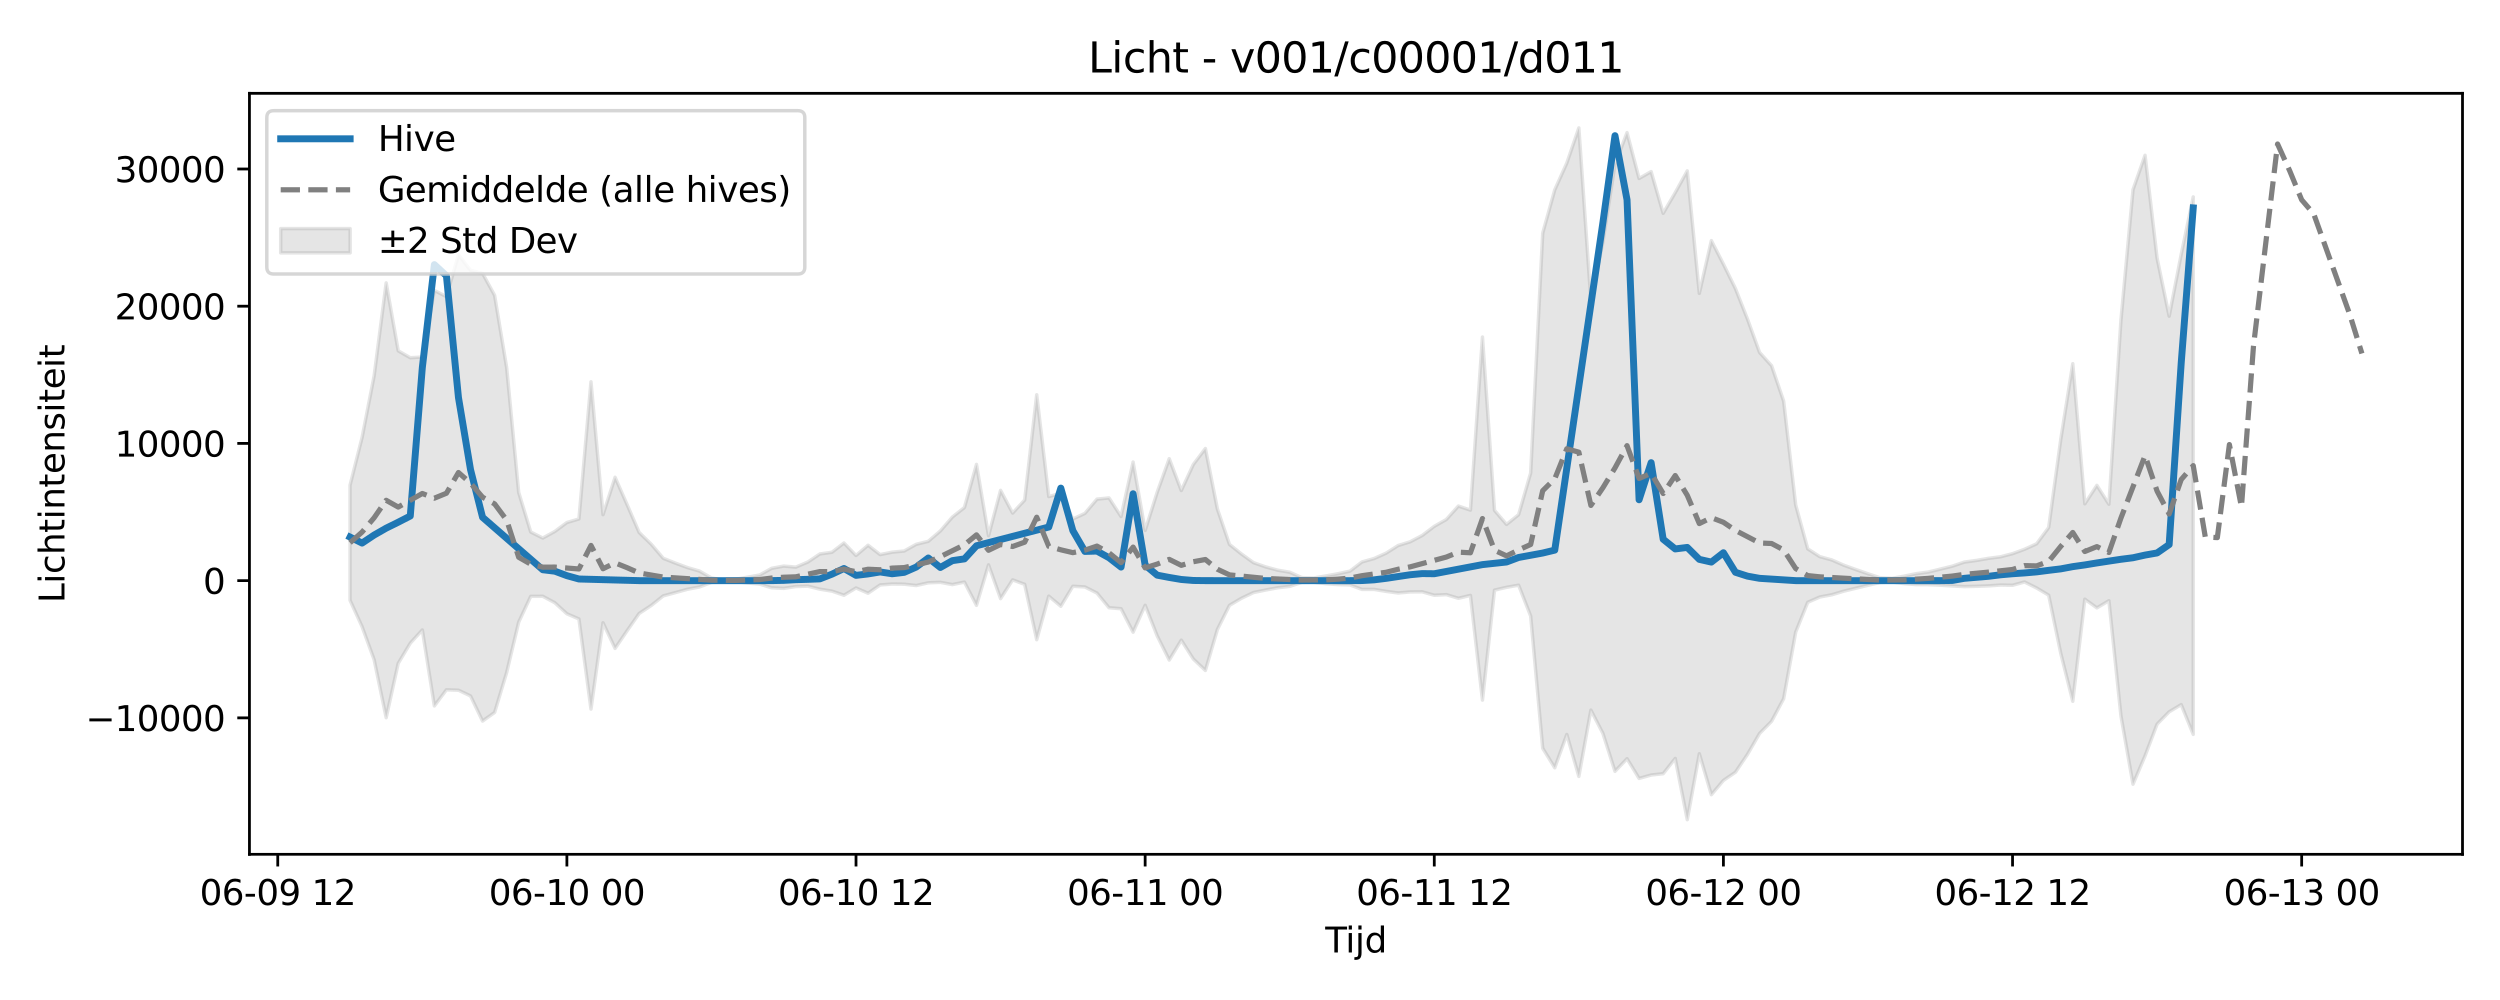 <?xml version="1.0" encoding="utf-8" standalone="no"?>
<!DOCTYPE svg PUBLIC "-//W3C//DTD SVG 1.1//EN"
  "http://www.w3.org/Graphics/SVG/1.1/DTD/svg11.dtd">
<svg xmlns:xlink="http://www.w3.org/1999/xlink" width="720pt" height="288pt" viewBox="0 0 720 288" xmlns="http://www.w3.org/2000/svg" version="1.1">
 <defs>
  <style type="text/css">*{stroke-linejoin: round; stroke-linecap: butt}</style>
 </defs>
 <g id="figure_1">
  <g id="patch_1">
   <path d="M 0 288 
L 720 288 
L 720 0 
L 0 0 
z
" style="fill: #ffffff"/>
  </g>
  <g id="axes_1">
   <g id="patch_2">
    <path d="M 71.84 246.04 
L 709.2 246.04 
L 709.2 26.88 
L 71.84 26.88 
z
" style="fill: #ffffff"/>
   </g>
   <g id="FillBetweenPolyCollection_1">
    <defs>
     <path id="m2f31485dbe" d="M 100.811 -148.252 
L 100.811 -115.121 
L 104.28 -107.516 
L 107.75 -98.007 
L 111.22 -81.301 
L 114.689 -96.968 
L 118.159 -102.759 
L 121.628 -106.575 
L 125.098 -84.689 
L 128.567 -89.339 
L 132.037 -89.216 
L 135.507 -87.573 
L 138.976 -80.332 
L 142.446 -82.809 
L 145.915 -94.296 
L 149.385 -108.825 
L 152.854 -116.256 
L 156.324 -116.268 
L 159.794 -114.409 
L 163.263 -111.232 
L 166.733 -109.732 
L 170.202 -83.785 
L 173.672 -108.635 
L 177.141 -101.252 
L 180.611 -106.351 
L 184.081 -111.32 
L 187.55 -113.618 
L 191.02 -116.384 
L 194.489 -117.323 
L 197.959 -118.284 
L 201.428 -118.949 
L 204.898 -120.265 
L 208.368 -120.665 
L 211.837 -120.515 
L 215.307 -120.106 
L 218.776 -119.78 
L 222.246 -118.713 
L 225.715 -118.544 
L 229.185 -119.074 
L 232.655 -119.181 
L 236.124 -118.316 
L 239.594 -117.759 
L 243.063 -116.568 
L 246.533 -118.663 
L 250.002 -117.148 
L 253.472 -119.533 
L 256.942 -119.796 
L 260.411 -119.753 
L 263.881 -119.366 
L 267.35 -120.15 
L 270.82 -120.284 
L 274.289 -119.636 
L 277.759 -120.352 
L 281.229 -113.669 
L 284.698 -125.321 
L 288.168 -115.589 
L 291.637 -120.995 
L 295.107 -119.711 
L 298.576 -103.768 
L 302.046 -116.313 
L 305.516 -113.395 
L 308.985 -119.156 
L 312.455 -118.956 
L 315.924 -117.203 
L 319.394 -112.973 
L 322.863 -112.69 
L 326.333 -105.928 
L 329.803 -113.674 
L 333.272 -104.868 
L 336.742 -97.905 
L 340.211 -103.635 
L 343.681 -98.203 
L 347.15 -94.904 
L 350.62 -106.728 
L 354.09 -113.658 
L 357.559 -115.709 
L 361.029 -117.357 
L 364.498 -118.071 
L 367.968 -118.718 
L 371.437 -119.13 
L 374.907 -120.244 
L 378.377 -120.297 
L 381.846 -119.891 
L 385.316 -119.635 
L 388.785 -119.537 
L 392.255 -118.25 
L 395.724 -118.256 
L 399.194 -117.683 
L 402.663 -117.222 
L 406.133 -117.522 
L 409.603 -117.557 
L 413.072 -116.569 
L 416.542 -116.745 
L 420.011 -115.696 
L 423.481 -116.514 
L 426.95 -86.362 
L 430.42 -118.044 
L 433.89 -118.854 
L 437.359 -119.461 
L 440.829 -110.591 
L 444.298 -72.503 
L 447.768 -66.881 
L 451.237 -76.47 
L 454.707 -64.392 
L 458.177 -83.495 
L 461.646 -76.757 
L 465.116 -65.857 
L 468.585 -69.492 
L 472.055 -63.813 
L 475.524 -64.791 
L 478.994 -65.173 
L 482.464 -69.572 
L 485.933 -51.922 
L 489.403 -70.927 
L 492.872 -59.123 
L 496.342 -63.233 
L 499.811 -65.597 
L 503.281 -70.747 
L 506.751 -76.752 
L 510.22 -80.268 
L 513.69 -86.766 
L 517.159 -105.938 
L 520.629 -114.533 
L 524.098 -116.061 
L 527.568 -116.709 
L 531.038 -117.748 
L 534.507 -118.6 
L 537.977 -119.431 
L 541.446 -120.247 
L 544.916 -120.376 
L 548.385 -119.915 
L 551.855 -119.635 
L 555.325 -119.608 
L 558.794 -119.455 
L 562.264 -119.24 
L 565.733 -119.054 
L 569.203 -119.139 
L 572.672 -119.262 
L 576.142 -119.507 
L 579.612 -119.439 
L 583.081 -120.391 
L 586.551 -118.659 
L 590.02 -116.583 
L 593.49 -99.881 
L 596.959 -86.029 
L 600.429 -115.435 
L 603.899 -112.927 
L 607.368 -114.994 
L 610.838 -81.801 
L 614.307 -62.151 
L 617.777 -70.312 
L 621.246 -79.453 
L 624.716 -82.993 
L 628.186 -85.068 
L 631.655 -76.497 
L 631.655 -231.29 
L 631.655 -231.29 
L 628.186 -214.714 
L 624.716 -196.931 
L 621.246 -213.637 
L 617.777 -243.278 
L 614.307 -233.371 
L 610.838 -195.853 
L 607.368 -142.778 
L 603.899 -148.22 
L 600.429 -142.897 
L 596.959 -183.264 
L 593.49 -161.39 
L 590.02 -136.079 
L 586.551 -131.391 
L 583.081 -129.813 
L 579.612 -128.544 
L 576.142 -127.644 
L 572.672 -127.197 
L 569.203 -126.594 
L 565.733 -126.119 
L 562.264 -124.944 
L 558.794 -124.093 
L 555.325 -123.247 
L 551.855 -122.781 
L 548.385 -122.061 
L 544.916 -121.453 
L 541.446 -121.613 
L 537.977 -122.753 
L 534.507 -123.965 
L 531.038 -125.214 
L 527.568 -126.737 
L 524.098 -127.687 
L 520.629 -129.929 
L 517.159 -142.568 
L 513.69 -172.483 
L 510.22 -182.667 
L 506.751 -186.506 
L 503.281 -196.104 
L 499.811 -204.88 
L 496.342 -211.941 
L 492.872 -218.704 
L 489.403 -203.494 
L 485.933 -238.794 
L 482.464 -232.511 
L 478.994 -226.569 
L 475.524 -238.579 
L 472.055 -236.599 
L 468.585 -249.809 
L 465.116 -240.629 
L 461.646 -218.347 
L 458.177 -201.383 
L 454.707 -251.158 
L 451.237 -241.03 
L 447.768 -233.328 
L 444.298 -220.851 
L 440.829 -151.782 
L 437.359 -139.776 
L 433.89 -136.964 
L 430.42 -141.01 
L 426.95 -190.943 
L 423.481 -141.087 
L 420.011 -142.257 
L 416.542 -138.391 
L 413.072 -136.416 
L 409.603 -133.79 
L 406.133 -131.968 
L 402.663 -130.89 
L 399.194 -128.692 
L 395.724 -127.137 
L 392.255 -126.167 
L 388.785 -123.507 
L 385.316 -122.76 
L 381.846 -122.122 
L 378.377 -121.555 
L 374.907 -121.651 
L 371.437 -123.2 
L 367.968 -123.793 
L 364.498 -124.74 
L 361.029 -125.947 
L 357.559 -128.44 
L 354.09 -131.211 
L 350.62 -141.386 
L 347.15 -158.827 
L 343.681 -154.246 
L 340.211 -146.726 
L 336.742 -155.893 
L 333.272 -146.22 
L 329.803 -135.236 
L 326.333 -154.937 
L 322.863 -139.243 
L 319.394 -144.595 
L 315.924 -144.249 
L 312.455 -140.149 
L 308.985 -138.518 
L 305.516 -145.912 
L 302.046 -144.991 
L 298.576 -174.309 
L 295.107 -143.999 
L 291.637 -140.229 
L 288.168 -146.783 
L 284.698 -133.711 
L 281.229 -154.253 
L 277.759 -141.842 
L 274.289 -139.089 
L 270.82 -135.083 
L 267.35 -132.103 
L 263.881 -131.243 
L 260.411 -129.313 
L 256.942 -128.977 
L 253.472 -128.276 
L 250.002 -130.97 
L 246.533 -128.018 
L 243.063 -131.621 
L 239.594 -128.949 
L 236.124 -128.46 
L 232.655 -126.133 
L 229.185 -124.674 
L 225.715 -124.971 
L 222.246 -124.327 
L 218.776 -122.395 
L 215.307 -121.778 
L 211.837 -121.162 
L 208.368 -120.973 
L 204.898 -121.556 
L 201.428 -123.54 
L 197.959 -124.545 
L 194.489 -125.837 
L 191.02 -127.213 
L 187.55 -131.268 
L 184.081 -134.643 
L 180.611 -142.66 
L 177.141 -150.548 
L 173.672 -139.777 
L 170.202 -178.04 
L 166.733 -138.544 
L 163.263 -137.52 
L 159.794 -134.947 
L 156.324 -133.043 
L 152.854 -134.782 
L 149.385 -146.193 
L 145.915 -182.143 
L 142.446 -202.944 
L 138.976 -209.273 
L 135.507 -210.144 
L 132.037 -214.612 
L 128.567 -202.549 
L 125.098 -204.363 
L 121.628 -185.18 
L 118.159 -184.973 
L 114.689 -186.962 
L 111.22 -206.527 
L 107.75 -179.765 
L 104.28 -162.011 
L 100.811 -148.252 
z
" style="stroke: #808080; stroke-opacity: 0.2"/>
    </defs>
    <g clip-path="url(#p0a9db86aa0)">
     <use xlink:href="#m2f31485dbe" x="0" y="288" style="fill: #808080; fill-opacity: 0.2; stroke: #808080; stroke-opacity: 0.2"/>
    </g>
   </g>
   <g id="matplotlib.axis_1">
    <g id="xtick_1">
     <g id="line2d_1">
      <defs>
       <path id="m94e5376cea" d="M 0 0 
L 0 3.5 
" style="stroke: #000000; stroke-width: 0.8"/>
      </defs>
      <g>
       <use xlink:href="#m94e5376cea" x="79.993" y="246.04" style="stroke: #000000; stroke-width: 0.8"/>
      </g>
     </g>
     <g id="text_1">
      <!-- 06-09 12 -->
      <g transform="translate(57.513 260.638) scale(0.1 -0.1)">
       <defs>
        <path id="DejaVuSans-30" d="M 2034 4250 
Q 1547 4250 1301 3770 
Q 1056 3291 1056 2328 
Q 1056 1369 1301 889 
Q 1547 409 2034 409 
Q 2525 409 2770 889 
Q 3016 1369 3016 2328 
Q 3016 3291 2770 3770 
Q 2525 4250 2034 4250 
z
M 2034 4750 
Q 2819 4750 3233 4129 
Q 3647 3509 3647 2328 
Q 3647 1150 3233 529 
Q 2819 -91 2034 -91 
Q 1250 -91 836 529 
Q 422 1150 422 2328 
Q 422 3509 836 4129 
Q 1250 4750 2034 4750 
z
" transform="scale(0.016)"/>
        <path id="DejaVuSans-36" d="M 2113 2584 
Q 1688 2584 1439 2293 
Q 1191 2003 1191 1497 
Q 1191 994 1439 701 
Q 1688 409 2113 409 
Q 2538 409 2786 701 
Q 3034 994 3034 1497 
Q 3034 2003 2786 2293 
Q 2538 2584 2113 2584 
z
M 3366 4563 
L 3366 3988 
Q 3128 4100 2886 4159 
Q 2644 4219 2406 4219 
Q 1781 4219 1451 3797 
Q 1122 3375 1075 2522 
Q 1259 2794 1537 2939 
Q 1816 3084 2150 3084 
Q 2853 3084 3261 2657 
Q 3669 2231 3669 1497 
Q 3669 778 3244 343 
Q 2819 -91 2113 -91 
Q 1303 -91 875 529 
Q 447 1150 447 2328 
Q 447 3434 972 4092 
Q 1497 4750 2381 4750 
Q 2619 4750 2861 4703 
Q 3103 4656 3366 4563 
z
" transform="scale(0.016)"/>
        <path id="DejaVuSans-2d" d="M 313 2009 
L 1997 2009 
L 1997 1497 
L 313 1497 
L 313 2009 
z
" transform="scale(0.016)"/>
        <path id="DejaVuSans-39" d="M 703 97 
L 703 672 
Q 941 559 1184 500 
Q 1428 441 1663 441 
Q 2288 441 2617 861 
Q 2947 1281 2994 2138 
Q 2813 1869 2534 1725 
Q 2256 1581 1919 1581 
Q 1219 1581 811 2004 
Q 403 2428 403 3163 
Q 403 3881 828 4315 
Q 1253 4750 1959 4750 
Q 2769 4750 3195 4129 
Q 3622 3509 3622 2328 
Q 3622 1225 3098 567 
Q 2575 -91 1691 -91 
Q 1453 -91 1209 -44 
Q 966 3 703 97 
z
M 1959 2075 
Q 2384 2075 2632 2365 
Q 2881 2656 2881 3163 
Q 2881 3666 2632 3958 
Q 2384 4250 1959 4250 
Q 1534 4250 1286 3958 
Q 1038 3666 1038 3163 
Q 1038 2656 1286 2365 
Q 1534 2075 1959 2075 
z
" transform="scale(0.016)"/>
        <path id="DejaVuSans-20" transform="scale(0.016)"/>
        <path id="DejaVuSans-31" d="M 794 531 
L 1825 531 
L 1825 4091 
L 703 3866 
L 703 4441 
L 1819 4666 
L 2450 4666 
L 2450 531 
L 3481 531 
L 3481 0 
L 794 0 
L 794 531 
z
" transform="scale(0.016)"/>
        <path id="DejaVuSans-32" d="M 1228 531 
L 3431 531 
L 3431 0 
L 469 0 
L 469 531 
Q 828 903 1448 1529 
Q 2069 2156 2228 2338 
Q 2531 2678 2651 2914 
Q 2772 3150 2772 3378 
Q 2772 3750 2511 3984 
Q 2250 4219 1831 4219 
Q 1534 4219 1204 4116 
Q 875 4013 500 3803 
L 500 4441 
Q 881 4594 1212 4672 
Q 1544 4750 1819 4750 
Q 2544 4750 2975 4387 
Q 3406 4025 3406 3419 
Q 3406 3131 3298 2873 
Q 3191 2616 2906 2266 
Q 2828 2175 2409 1742 
Q 1991 1309 1228 531 
z
" transform="scale(0.016)"/>
       </defs>
       <use xlink:href="#DejaVuSans-30"/>
       <use xlink:href="#DejaVuSans-36" transform="translate(63.623 0)"/>
       <use xlink:href="#DejaVuSans-2d" transform="translate(127.246 0)"/>
       <use xlink:href="#DejaVuSans-30" transform="translate(163.33 0)"/>
       <use xlink:href="#DejaVuSans-39" transform="translate(226.953 0)"/>
       <use xlink:href="#DejaVuSans-20" transform="translate(290.576 0)"/>
       <use xlink:href="#DejaVuSans-31" transform="translate(322.363 0)"/>
       <use xlink:href="#DejaVuSans-32" transform="translate(385.986 0)"/>
      </g>
     </g>
    </g>
    <g id="xtick_2">
     <g id="line2d_2">
      <g>
       <use xlink:href="#m94e5376cea" x="163.263" y="246.04" style="stroke: #000000; stroke-width: 0.8"/>
      </g>
     </g>
     <g id="text_2">
      <!-- 06-10 00 -->
      <g transform="translate(140.783 260.638) scale(0.1 -0.1)">
       <use xlink:href="#DejaVuSans-30"/>
       <use xlink:href="#DejaVuSans-36" transform="translate(63.623 0)"/>
       <use xlink:href="#DejaVuSans-2d" transform="translate(127.246 0)"/>
       <use xlink:href="#DejaVuSans-31" transform="translate(163.33 0)"/>
       <use xlink:href="#DejaVuSans-30" transform="translate(226.953 0)"/>
       <use xlink:href="#DejaVuSans-20" transform="translate(290.576 0)"/>
       <use xlink:href="#DejaVuSans-30" transform="translate(322.363 0)"/>
       <use xlink:href="#DejaVuSans-30" transform="translate(385.986 0)"/>
      </g>
     </g>
    </g>
    <g id="xtick_3">
     <g id="line2d_3">
      <g>
       <use xlink:href="#m94e5376cea" x="246.533" y="246.04" style="stroke: #000000; stroke-width: 0.8"/>
      </g>
     </g>
     <g id="text_3">
      <!-- 06-10 12 -->
      <g transform="translate(224.052 260.638) scale(0.1 -0.1)">
       <use xlink:href="#DejaVuSans-30"/>
       <use xlink:href="#DejaVuSans-36" transform="translate(63.623 0)"/>
       <use xlink:href="#DejaVuSans-2d" transform="translate(127.246 0)"/>
       <use xlink:href="#DejaVuSans-31" transform="translate(163.33 0)"/>
       <use xlink:href="#DejaVuSans-30" transform="translate(226.953 0)"/>
       <use xlink:href="#DejaVuSans-20" transform="translate(290.576 0)"/>
       <use xlink:href="#DejaVuSans-31" transform="translate(322.363 0)"/>
       <use xlink:href="#DejaVuSans-32" transform="translate(385.986 0)"/>
      </g>
     </g>
    </g>
    <g id="xtick_4">
     <g id="line2d_4">
      <g>
       <use xlink:href="#m94e5376cea" x="329.803" y="246.04" style="stroke: #000000; stroke-width: 0.8"/>
      </g>
     </g>
     <g id="text_4">
      <!-- 06-11 00 -->
      <g transform="translate(307.322 260.638) scale(0.1 -0.1)">
       <use xlink:href="#DejaVuSans-30"/>
       <use xlink:href="#DejaVuSans-36" transform="translate(63.623 0)"/>
       <use xlink:href="#DejaVuSans-2d" transform="translate(127.246 0)"/>
       <use xlink:href="#DejaVuSans-31" transform="translate(163.33 0)"/>
       <use xlink:href="#DejaVuSans-31" transform="translate(226.953 0)"/>
       <use xlink:href="#DejaVuSans-20" transform="translate(290.576 0)"/>
       <use xlink:href="#DejaVuSans-30" transform="translate(322.363 0)"/>
       <use xlink:href="#DejaVuSans-30" transform="translate(385.986 0)"/>
      </g>
     </g>
    </g>
    <g id="xtick_5">
     <g id="line2d_5">
      <g>
       <use xlink:href="#m94e5376cea" x="413.072" y="246.04" style="stroke: #000000; stroke-width: 0.8"/>
      </g>
     </g>
     <g id="text_5">
      <!-- 06-11 12 -->
      <g transform="translate(390.592 260.638) scale(0.1 -0.1)">
       <use xlink:href="#DejaVuSans-30"/>
       <use xlink:href="#DejaVuSans-36" transform="translate(63.623 0)"/>
       <use xlink:href="#DejaVuSans-2d" transform="translate(127.246 0)"/>
       <use xlink:href="#DejaVuSans-31" transform="translate(163.33 0)"/>
       <use xlink:href="#DejaVuSans-31" transform="translate(226.953 0)"/>
       <use xlink:href="#DejaVuSans-20" transform="translate(290.576 0)"/>
       <use xlink:href="#DejaVuSans-31" transform="translate(322.363 0)"/>
       <use xlink:href="#DejaVuSans-32" transform="translate(385.986 0)"/>
      </g>
     </g>
    </g>
    <g id="xtick_6">
     <g id="line2d_6">
      <g>
       <use xlink:href="#m94e5376cea" x="496.342" y="246.04" style="stroke: #000000; stroke-width: 0.8"/>
      </g>
     </g>
     <g id="text_6">
      <!-- 06-12 00 -->
      <g transform="translate(473.861 260.638) scale(0.1 -0.1)">
       <use xlink:href="#DejaVuSans-30"/>
       <use xlink:href="#DejaVuSans-36" transform="translate(63.623 0)"/>
       <use xlink:href="#DejaVuSans-2d" transform="translate(127.246 0)"/>
       <use xlink:href="#DejaVuSans-31" transform="translate(163.33 0)"/>
       <use xlink:href="#DejaVuSans-32" transform="translate(226.953 0)"/>
       <use xlink:href="#DejaVuSans-20" transform="translate(290.576 0)"/>
       <use xlink:href="#DejaVuSans-30" transform="translate(322.363 0)"/>
       <use xlink:href="#DejaVuSans-30" transform="translate(385.986 0)"/>
      </g>
     </g>
    </g>
    <g id="xtick_7">
     <g id="line2d_7">
      <g>
       <use xlink:href="#m94e5376cea" x="579.612" y="246.04" style="stroke: #000000; stroke-width: 0.8"/>
      </g>
     </g>
     <g id="text_7">
      <!-- 06-12 12 -->
      <g transform="translate(557.131 260.638) scale(0.1 -0.1)">
       <use xlink:href="#DejaVuSans-30"/>
       <use xlink:href="#DejaVuSans-36" transform="translate(63.623 0)"/>
       <use xlink:href="#DejaVuSans-2d" transform="translate(127.246 0)"/>
       <use xlink:href="#DejaVuSans-31" transform="translate(163.33 0)"/>
       <use xlink:href="#DejaVuSans-32" transform="translate(226.953 0)"/>
       <use xlink:href="#DejaVuSans-20" transform="translate(290.576 0)"/>
       <use xlink:href="#DejaVuSans-31" transform="translate(322.363 0)"/>
       <use xlink:href="#DejaVuSans-32" transform="translate(385.986 0)"/>
      </g>
     </g>
    </g>
    <g id="xtick_8">
     <g id="line2d_8">
      <g>
       <use xlink:href="#m94e5376cea" x="662.881" y="246.04" style="stroke: #000000; stroke-width: 0.8"/>
      </g>
     </g>
     <g id="text_8">
      <!-- 06-13 00 -->
      <g transform="translate(640.401 260.638) scale(0.1 -0.1)">
       <defs>
        <path id="DejaVuSans-33" d="M 2597 2516 
Q 3050 2419 3304 2112 
Q 3559 1806 3559 1356 
Q 3559 666 3084 287 
Q 2609 -91 1734 -91 
Q 1441 -91 1130 -33 
Q 819 25 488 141 
L 488 750 
Q 750 597 1062 519 
Q 1375 441 1716 441 
Q 2309 441 2620 675 
Q 2931 909 2931 1356 
Q 2931 1769 2642 2001 
Q 2353 2234 1838 2234 
L 1294 2234 
L 1294 2753 
L 1863 2753 
Q 2328 2753 2575 2939 
Q 2822 3125 2822 3475 
Q 2822 3834 2567 4026 
Q 2313 4219 1838 4219 
Q 1578 4219 1281 4162 
Q 984 4106 628 3988 
L 628 4550 
Q 988 4650 1302 4700 
Q 1616 4750 1894 4750 
Q 2613 4750 3031 4423 
Q 3450 4097 3450 3541 
Q 3450 3153 3228 2886 
Q 3006 2619 2597 2516 
z
" transform="scale(0.016)"/>
       </defs>
       <use xlink:href="#DejaVuSans-30"/>
       <use xlink:href="#DejaVuSans-36" transform="translate(63.623 0)"/>
       <use xlink:href="#DejaVuSans-2d" transform="translate(127.246 0)"/>
       <use xlink:href="#DejaVuSans-31" transform="translate(163.33 0)"/>
       <use xlink:href="#DejaVuSans-33" transform="translate(226.953 0)"/>
       <use xlink:href="#DejaVuSans-20" transform="translate(290.576 0)"/>
       <use xlink:href="#DejaVuSans-30" transform="translate(322.363 0)"/>
       <use xlink:href="#DejaVuSans-30" transform="translate(385.986 0)"/>
      </g>
     </g>
    </g>
    <g id="text_9">
     <!-- Tijd -->
     <g transform="translate(381.67 274.317) scale(0.1 -0.1)">
      <defs>
       <path id="DejaVuSans-54" d="M -19 4666 
L 3928 4666 
L 3928 4134 
L 2272 4134 
L 2272 0 
L 1638 0 
L 1638 4134 
L -19 4134 
L -19 4666 
z
" transform="scale(0.016)"/>
       <path id="DejaVuSans-69" d="M 603 3500 
L 1178 3500 
L 1178 0 
L 603 0 
L 603 3500 
z
M 603 4863 
L 1178 4863 
L 1178 4134 
L 603 4134 
L 603 4863 
z
" transform="scale(0.016)"/>
       <path id="DejaVuSans-6a" d="M 603 3500 
L 1178 3500 
L 1178 -63 
Q 1178 -731 923 -1031 
Q 669 -1331 103 -1331 
L -116 -1331 
L -116 -844 
L 38 -844 
Q 366 -844 484 -692 
Q 603 -541 603 -63 
L 603 3500 
z
M 603 4863 
L 1178 4863 
L 1178 4134 
L 603 4134 
L 603 4863 
z
" transform="scale(0.016)"/>
       <path id="DejaVuSans-64" d="M 2906 2969 
L 2906 4863 
L 3481 4863 
L 3481 0 
L 2906 0 
L 2906 525 
Q 2725 213 2448 61 
Q 2172 -91 1784 -91 
Q 1150 -91 751 415 
Q 353 922 353 1747 
Q 353 2572 751 3078 
Q 1150 3584 1784 3584 
Q 2172 3584 2448 3432 
Q 2725 3281 2906 2969 
z
M 947 1747 
Q 947 1113 1208 752 
Q 1469 391 1925 391 
Q 2381 391 2643 752 
Q 2906 1113 2906 1747 
Q 2906 2381 2643 2742 
Q 2381 3103 1925 3103 
Q 1469 3103 1208 2742 
Q 947 2381 947 1747 
z
" transform="scale(0.016)"/>
      </defs>
      <use xlink:href="#DejaVuSans-54"/>
      <use xlink:href="#DejaVuSans-69" transform="translate(57.959 0)"/>
      <use xlink:href="#DejaVuSans-6a" transform="translate(85.742 0)"/>
      <use xlink:href="#DejaVuSans-64" transform="translate(113.525 0)"/>
     </g>
    </g>
   </g>
   <g id="matplotlib.axis_2">
    <g id="ytick_1">
     <g id="line2d_9">
      <defs>
       <path id="m108576aa2b" d="M 0 0 
L -3.5 0 
" style="stroke: #000000; stroke-width: 0.8"/>
      </defs>
      <g>
       <use xlink:href="#m108576aa2b" x="71.84" y="206.743" style="stroke: #000000; stroke-width: 0.8"/>
      </g>
     </g>
     <g id="text_10">
      <!-- −10000 -->
      <g transform="translate(24.648 210.542) scale(0.1 -0.1)">
       <defs>
        <path id="DejaVuSans-2212" d="M 678 2272 
L 4684 2272 
L 4684 1741 
L 678 1741 
L 678 2272 
z
" transform="scale(0.016)"/>
       </defs>
       <use xlink:href="#DejaVuSans-2212"/>
       <use xlink:href="#DejaVuSans-31" transform="translate(83.789 0)"/>
       <use xlink:href="#DejaVuSans-30" transform="translate(147.412 0)"/>
       <use xlink:href="#DejaVuSans-30" transform="translate(211.035 0)"/>
       <use xlink:href="#DejaVuSans-30" transform="translate(274.658 0)"/>
       <use xlink:href="#DejaVuSans-30" transform="translate(338.281 0)"/>
      </g>
     </g>
    </g>
    <g id="ytick_2">
     <g id="line2d_10">
      <g>
       <use xlink:href="#m108576aa2b" x="71.84" y="167.224" style="stroke: #000000; stroke-width: 0.8"/>
      </g>
     </g>
     <g id="text_11">
      <!-- 0 -->
      <g transform="translate(58.477 171.024) scale(0.1 -0.1)">
       <use xlink:href="#DejaVuSans-30"/>
      </g>
     </g>
    </g>
    <g id="ytick_3">
     <g id="line2d_11">
      <g>
       <use xlink:href="#m108576aa2b" x="71.84" y="127.706" style="stroke: #000000; stroke-width: 0.8"/>
      </g>
     </g>
     <g id="text_12">
      <!-- 10000 -->
      <g transform="translate(33.028 131.505) scale(0.1 -0.1)">
       <use xlink:href="#DejaVuSans-31"/>
       <use xlink:href="#DejaVuSans-30" transform="translate(63.623 0)"/>
       <use xlink:href="#DejaVuSans-30" transform="translate(127.246 0)"/>
       <use xlink:href="#DejaVuSans-30" transform="translate(190.869 0)"/>
       <use xlink:href="#DejaVuSans-30" transform="translate(254.492 0)"/>
      </g>
     </g>
    </g>
    <g id="ytick_4">
     <g id="line2d_12">
      <g>
       <use xlink:href="#m108576aa2b" x="71.84" y="88.187" style="stroke: #000000; stroke-width: 0.8"/>
      </g>
     </g>
     <g id="text_13">
      <!-- 20000 -->
      <g transform="translate(33.028 91.986) scale(0.1 -0.1)">
       <use xlink:href="#DejaVuSans-32"/>
       <use xlink:href="#DejaVuSans-30" transform="translate(63.623 0)"/>
       <use xlink:href="#DejaVuSans-30" transform="translate(127.246 0)"/>
       <use xlink:href="#DejaVuSans-30" transform="translate(190.869 0)"/>
       <use xlink:href="#DejaVuSans-30" transform="translate(254.492 0)"/>
      </g>
     </g>
    </g>
    <g id="ytick_5">
     <g id="line2d_13">
      <g>
       <use xlink:href="#m108576aa2b" x="71.84" y="48.669" style="stroke: #000000; stroke-width: 0.8"/>
      </g>
     </g>
     <g id="text_14">
      <!-- 30000 -->
      <g transform="translate(33.028 52.468) scale(0.1 -0.1)">
       <use xlink:href="#DejaVuSans-33"/>
       <use xlink:href="#DejaVuSans-30" transform="translate(63.623 0)"/>
       <use xlink:href="#DejaVuSans-30" transform="translate(127.246 0)"/>
       <use xlink:href="#DejaVuSans-30" transform="translate(190.869 0)"/>
       <use xlink:href="#DejaVuSans-30" transform="translate(254.492 0)"/>
      </g>
     </g>
    </g>
    <g id="text_15">
     <!-- Lichtintensiteit -->
     <g transform="translate(18.568 173.656) rotate(-90) scale(0.1 -0.1)">
      <defs>
       <path id="DejaVuSans-4c" d="M 628 4666 
L 1259 4666 
L 1259 531 
L 3531 531 
L 3531 0 
L 628 0 
L 628 4666 
z
" transform="scale(0.016)"/>
       <path id="DejaVuSans-63" d="M 3122 3366 
L 3122 2828 
Q 2878 2963 2633 3030 
Q 2388 3097 2138 3097 
Q 1578 3097 1268 2742 
Q 959 2388 959 1747 
Q 959 1106 1268 751 
Q 1578 397 2138 397 
Q 2388 397 2633 464 
Q 2878 531 3122 666 
L 3122 134 
Q 2881 22 2623 -34 
Q 2366 -91 2075 -91 
Q 1284 -91 818 406 
Q 353 903 353 1747 
Q 353 2603 823 3093 
Q 1294 3584 2113 3584 
Q 2378 3584 2631 3529 
Q 2884 3475 3122 3366 
z
" transform="scale(0.016)"/>
       <path id="DejaVuSans-68" d="M 3513 2113 
L 3513 0 
L 2938 0 
L 2938 2094 
Q 2938 2591 2744 2837 
Q 2550 3084 2163 3084 
Q 1697 3084 1428 2787 
Q 1159 2491 1159 1978 
L 1159 0 
L 581 0 
L 581 4863 
L 1159 4863 
L 1159 2956 
Q 1366 3272 1645 3428 
Q 1925 3584 2291 3584 
Q 2894 3584 3203 3211 
Q 3513 2838 3513 2113 
z
" transform="scale(0.016)"/>
       <path id="DejaVuSans-74" d="M 1172 4494 
L 1172 3500 
L 2356 3500 
L 2356 3053 
L 1172 3053 
L 1172 1153 
Q 1172 725 1289 603 
Q 1406 481 1766 481 
L 2356 481 
L 2356 0 
L 1766 0 
Q 1100 0 847 248 
Q 594 497 594 1153 
L 594 3053 
L 172 3053 
L 172 3500 
L 594 3500 
L 594 4494 
L 1172 4494 
z
" transform="scale(0.016)"/>
       <path id="DejaVuSans-6e" d="M 3513 2113 
L 3513 0 
L 2938 0 
L 2938 2094 
Q 2938 2591 2744 2837 
Q 2550 3084 2163 3084 
Q 1697 3084 1428 2787 
Q 1159 2491 1159 1978 
L 1159 0 
L 581 0 
L 581 3500 
L 1159 3500 
L 1159 2956 
Q 1366 3272 1645 3428 
Q 1925 3584 2291 3584 
Q 2894 3584 3203 3211 
Q 3513 2838 3513 2113 
z
" transform="scale(0.016)"/>
       <path id="DejaVuSans-65" d="M 3597 1894 
L 3597 1613 
L 953 1613 
Q 991 1019 1311 708 
Q 1631 397 2203 397 
Q 2534 397 2845 478 
Q 3156 559 3463 722 
L 3463 178 
Q 3153 47 2828 -22 
Q 2503 -91 2169 -91 
Q 1331 -91 842 396 
Q 353 884 353 1716 
Q 353 2575 817 3079 
Q 1281 3584 2069 3584 
Q 2775 3584 3186 3129 
Q 3597 2675 3597 1894 
z
M 3022 2063 
Q 3016 2534 2758 2815 
Q 2500 3097 2075 3097 
Q 1594 3097 1305 2825 
Q 1016 2553 972 2059 
L 3022 2063 
z
" transform="scale(0.016)"/>
       <path id="DejaVuSans-73" d="M 2834 3397 
L 2834 2853 
Q 2591 2978 2328 3040 
Q 2066 3103 1784 3103 
Q 1356 3103 1142 2972 
Q 928 2841 928 2578 
Q 928 2378 1081 2264 
Q 1234 2150 1697 2047 
L 1894 2003 
Q 2506 1872 2764 1633 
Q 3022 1394 3022 966 
Q 3022 478 2636 193 
Q 2250 -91 1575 -91 
Q 1294 -91 989 -36 
Q 684 19 347 128 
L 347 722 
Q 666 556 975 473 
Q 1284 391 1588 391 
Q 1994 391 2212 530 
Q 2431 669 2431 922 
Q 2431 1156 2273 1281 
Q 2116 1406 1581 1522 
L 1381 1569 
Q 847 1681 609 1914 
Q 372 2147 372 2553 
Q 372 3047 722 3315 
Q 1072 3584 1716 3584 
Q 2034 3584 2315 3537 
Q 2597 3491 2834 3397 
z
" transform="scale(0.016)"/>
      </defs>
      <use xlink:href="#DejaVuSans-4c"/>
      <use xlink:href="#DejaVuSans-69" transform="translate(55.713 0)"/>
      <use xlink:href="#DejaVuSans-63" transform="translate(83.496 0)"/>
      <use xlink:href="#DejaVuSans-68" transform="translate(138.477 0)"/>
      <use xlink:href="#DejaVuSans-74" transform="translate(201.855 0)"/>
      <use xlink:href="#DejaVuSans-69" transform="translate(241.064 0)"/>
      <use xlink:href="#DejaVuSans-6e" transform="translate(268.848 0)"/>
      <use xlink:href="#DejaVuSans-74" transform="translate(332.227 0)"/>
      <use xlink:href="#DejaVuSans-65" transform="translate(371.436 0)"/>
      <use xlink:href="#DejaVuSans-6e" transform="translate(432.959 0)"/>
      <use xlink:href="#DejaVuSans-73" transform="translate(496.338 0)"/>
      <use xlink:href="#DejaVuSans-69" transform="translate(548.438 0)"/>
      <use xlink:href="#DejaVuSans-74" transform="translate(576.221 0)"/>
      <use xlink:href="#DejaVuSans-65" transform="translate(615.43 0)"/>
      <use xlink:href="#DejaVuSans-69" transform="translate(676.953 0)"/>
      <use xlink:href="#DejaVuSans-74" transform="translate(704.736 0)"/>
     </g>
    </g>
   </g>
   <g id="line2d_14">
    <path d="M 100.811 154.677 
L 104.28 156.406 
L 107.75 154.093 
L 111.22 152.11 
L 114.689 150.398 
L 118.159 148.612 
L 121.628 105.883 
L 125.098 76.215 
L 128.567 79.422 
L 132.037 114.495 
L 135.507 135.228 
L 138.976 148.98 
L 156.324 164.086 
L 159.794 164.502 
L 163.263 165.791 
L 166.733 166.751 
L 184.081 167.224 
L 187.55 167.224 
L 191.02 167.224 
L 194.489 167.224 
L 208.368 167.224 
L 211.837 167.224 
L 215.307 167.224 
L 218.776 167.224 
L 222.246 167.217 
L 225.715 167.144 
L 229.185 166.95 
L 232.655 166.849 
L 236.124 166.715 
L 239.594 165.364 
L 243.063 163.728 
L 246.533 165.703 
L 250.002 165.292 
L 253.472 164.724 
L 256.942 165.245 
L 260.411 164.837 
L 263.881 163.311 
L 267.35 160.703 
L 270.82 163.435 
L 274.289 161.465 
L 277.759 160.959 
L 281.229 157.177 
L 302.046 151.786 
L 305.516 140.579 
L 308.985 152.833 
L 312.455 158.814 
L 315.924 158.709 
L 319.394 160.624 
L 322.863 163.32 
L 326.333 142.206 
L 329.803 162.755 
L 333.272 165.647 
L 336.742 166.307 
L 340.211 166.892 
L 343.681 167.177 
L 347.15 167.223 
L 350.62 167.224 
L 354.09 167.224 
L 364.498 167.224 
L 367.968 167.224 
L 371.437 167.224 
L 374.907 167.224 
L 378.377 167.224 
L 381.846 167.224 
L 385.316 167.224 
L 388.785 167.224 
L 392.255 167.2 
L 395.724 166.994 
L 399.194 166.566 
L 402.663 166.043 
L 406.133 165.527 
L 409.603 165.194 
L 413.072 165.235 
L 426.95 162.608 
L 433.89 161.855 
L 437.359 160.553 
L 444.298 159.275 
L 447.768 158.438 
L 461.646 64.033 
L 465.116 39.079 
L 468.585 57.552 
L 472.055 143.928 
L 475.524 133.252 
L 478.994 155.299 
L 482.464 158.095 
L 485.933 157.659 
L 489.403 161.098 
L 492.872 161.884 
L 496.342 159.187 
L 499.811 164.818 
L 503.281 165.932 
L 506.751 166.558 
L 517.159 167.224 
L 520.629 167.224 
L 524.098 167.224 
L 527.568 167.224 
L 531.038 167.224 
L 534.507 167.224 
L 537.977 167.224 
L 541.446 167.224 
L 544.916 167.224 
L 548.385 167.224 
L 555.325 167.224 
L 558.794 167.221 
L 562.264 167.172 
L 565.733 166.556 
L 569.203 166.263 
L 572.672 165.976 
L 576.142 165.545 
L 579.612 165.239 
L 583.081 165.003 
L 586.551 164.701 
L 590.02 164.257 
L 593.49 163.837 
L 596.959 163.19 
L 600.429 162.7 
L 603.899 162.127 
L 607.368 161.596 
L 610.838 161.074 
L 614.307 160.633 
L 617.777 159.861 
L 621.246 159.252 
L 624.716 156.838 
L 628.186 104.554 
L 631.655 59.874 
" clip-path="url(#p0a9db86aa0)" style="fill: none; stroke: #1f77b4; stroke-width: 2; stroke-linecap: square"/>
   </g>
   <g id="line2d_15">
    <path d="M 100.811 156.314 
L 104.28 153.236 
L 107.75 149.114 
L 111.22 144.086 
L 114.689 146.035 
L 121.628 142.123 
L 125.098 143.474 
L 128.567 142.056 
L 132.037 136.086 
L 135.507 139.142 
L 138.976 143.197 
L 142.446 145.123 
L 145.915 149.781 
L 149.385 160.491 
L 152.854 162.481 
L 156.324 163.344 
L 159.794 163.322 
L 166.733 163.862 
L 170.202 157.087 
L 173.672 163.794 
L 177.141 162.1 
L 180.611 163.494 
L 184.081 165.018 
L 191.02 166.201 
L 204.898 167.089 
L 211.837 167.162 
L 218.776 166.912 
L 222.246 166.48 
L 225.715 166.242 
L 229.185 166.126 
L 236.124 164.612 
L 239.594 164.646 
L 243.063 163.906 
L 246.533 164.659 
L 250.002 163.941 
L 253.472 164.096 
L 256.942 163.613 
L 260.411 163.467 
L 267.35 161.874 
L 270.82 160.317 
L 277.759 156.903 
L 281.229 154.039 
L 284.698 158.484 
L 288.168 156.814 
L 291.637 157.388 
L 295.107 156.145 
L 298.576 148.962 
L 302.046 157.348 
L 305.516 158.346 
L 308.985 159.163 
L 312.455 158.448 
L 315.924 157.274 
L 319.394 159.216 
L 322.863 162.034 
L 326.333 157.567 
L 329.803 163.545 
L 333.272 162.456 
L 336.742 161.101 
L 340.211 162.819 
L 343.681 161.776 
L 347.15 161.135 
L 350.62 163.943 
L 354.09 165.566 
L 364.498 166.594 
L 374.907 167.052 
L 381.846 166.993 
L 385.316 166.802 
L 388.785 166.478 
L 392.255 165.792 
L 399.194 164.813 
L 402.663 163.944 
L 406.133 163.255 
L 416.542 160.432 
L 420.011 159.023 
L 423.481 159.199 
L 426.95 149.348 
L 430.42 158.473 
L 433.89 160.091 
L 437.359 158.381 
L 440.829 156.813 
L 444.298 141.323 
L 447.768 137.895 
L 451.237 129.25 
L 454.707 130.225 
L 458.177 145.561 
L 461.646 140.448 
L 465.116 134.757 
L 468.585 128.349 
L 472.055 137.794 
L 475.524 136.315 
L 478.994 142.129 
L 482.464 136.958 
L 485.933 142.642 
L 489.403 150.789 
L 492.872 149.086 
L 496.342 150.413 
L 499.811 152.761 
L 506.751 156.371 
L 510.22 156.533 
L 513.69 158.376 
L 517.159 163.747 
L 520.629 165.769 
L 524.098 166.126 
L 531.038 166.519 
L 541.446 167.07 
L 548.385 167.012 
L 555.325 166.573 
L 562.264 165.908 
L 565.733 165.413 
L 572.672 164.771 
L 579.612 164.009 
L 583.081 162.898 
L 586.551 162.975 
L 590.02 161.669 
L 593.49 157.364 
L 596.959 153.354 
L 600.429 158.834 
L 603.899 157.427 
L 607.368 159.114 
L 610.838 149.173 
L 617.777 131.205 
L 621.246 141.455 
L 624.716 148.038 
L 628.186 138.109 
L 631.655 134.107 
L 635.125 154.656 
L 638.594 154.829 
L 642.064 128.035 
L 645.533 146.007 
L 649.003 99.69 
L 655.942 41.475 
L 659.412 49.145 
L 662.881 57.554 
L 666.351 61.591 
L 676.76 90.657 
L 680.229 101.805 
L 680.229 101.805 
" clip-path="url(#p0a9db86aa0)" style="fill: none; stroke-dasharray: 5.55,2.4; stroke-dashoffset: 0; stroke: #808080; stroke-width: 1.5"/>
   </g>
   <g id="patch_3">
    <path d="M 71.84 246.04 
L 71.84 26.88 
" style="fill: none; stroke: #000000; stroke-width: 0.8; stroke-linejoin: miter; stroke-linecap: square"/>
   </g>
   <g id="patch_4">
    <path d="M 709.2 246.04 
L 709.2 26.88 
" style="fill: none; stroke: #000000; stroke-width: 0.8; stroke-linejoin: miter; stroke-linecap: square"/>
   </g>
   <g id="patch_5">
    <path d="M 71.84 246.04 
L 709.2 246.04 
" style="fill: none; stroke: #000000; stroke-width: 0.8; stroke-linejoin: miter; stroke-linecap: square"/>
   </g>
   <g id="patch_6">
    <path d="M 71.84 26.88 
L 709.2 26.88 
" style="fill: none; stroke: #000000; stroke-width: 0.8; stroke-linejoin: miter; stroke-linecap: square"/>
   </g>
   <g id="text_16">
    <!-- Licht - v001/c00001/d011 -->
    <g transform="translate(313.383 20.88) scale(0.12 -0.12)">
     <defs>
      <path id="DejaVuSans-76" d="M 191 3500 
L 800 3500 
L 1894 563 
L 2988 3500 
L 3597 3500 
L 2284 0 
L 1503 0 
L 191 3500 
z
" transform="scale(0.016)"/>
      <path id="DejaVuSans-2f" d="M 1625 4666 
L 2156 4666 
L 531 -594 
L 0 -594 
L 1625 4666 
z
" transform="scale(0.016)"/>
     </defs>
     <use xlink:href="#DejaVuSans-4c"/>
     <use xlink:href="#DejaVuSans-69" transform="translate(55.713 0)"/>
     <use xlink:href="#DejaVuSans-63" transform="translate(83.496 0)"/>
     <use xlink:href="#DejaVuSans-68" transform="translate(138.477 0)"/>
     <use xlink:href="#DejaVuSans-74" transform="translate(201.855 0)"/>
     <use xlink:href="#DejaVuSans-20" transform="translate(241.064 0)"/>
     <use xlink:href="#DejaVuSans-2d" transform="translate(272.852 0)"/>
     <use xlink:href="#DejaVuSans-20" transform="translate(308.936 0)"/>
     <use xlink:href="#DejaVuSans-76" transform="translate(340.723 0)"/>
     <use xlink:href="#DejaVuSans-30" transform="translate(399.902 0)"/>
     <use xlink:href="#DejaVuSans-30" transform="translate(463.525 0)"/>
     <use xlink:href="#DejaVuSans-31" transform="translate(527.148 0)"/>
     <use xlink:href="#DejaVuSans-2f" transform="translate(590.771 0)"/>
     <use xlink:href="#DejaVuSans-63" transform="translate(624.463 0)"/>
     <use xlink:href="#DejaVuSans-30" transform="translate(679.443 0)"/>
     <use xlink:href="#DejaVuSans-30" transform="translate(743.066 0)"/>
     <use xlink:href="#DejaVuSans-30" transform="translate(806.689 0)"/>
     <use xlink:href="#DejaVuSans-30" transform="translate(870.312 0)"/>
     <use xlink:href="#DejaVuSans-31" transform="translate(933.936 0)"/>
     <use xlink:href="#DejaVuSans-2f" transform="translate(997.559 0)"/>
     <use xlink:href="#DejaVuSans-64" transform="translate(1031.25 0)"/>
     <use xlink:href="#DejaVuSans-30" transform="translate(1094.727 0)"/>
     <use xlink:href="#DejaVuSans-31" transform="translate(1158.35 0)"/>
     <use xlink:href="#DejaVuSans-31" transform="translate(1221.973 0)"/>
    </g>
   </g>
   <g id="legend_1">
    <g id="patch_7">
     <path d="M 78.84 78.914 
L 229.784 78.914 
Q 231.784 78.914 231.784 76.914 
L 231.784 33.88 
Q 231.784 31.88 229.784 31.88 
L 78.84 31.88 
Q 76.84 31.88 76.84 33.88 
L 76.84 76.914 
Q 76.84 78.914 78.84 78.914 
z
" style="fill: #ffffff; opacity: 0.8; stroke: #cccccc; stroke-linejoin: miter"/>
    </g>
    <g id="line2d_16">
     <path d="M 80.84 39.978 
L 90.84 39.978 
L 100.84 39.978 
" style="fill: none; stroke: #1f77b4; stroke-width: 2; stroke-linecap: square"/>
    </g>
    <g id="text_17">
     <!-- Hive -->
     <g transform="translate(108.84 43.478) scale(0.1 -0.1)">
      <defs>
       <path id="DejaVuSans-48" d="M 628 4666 
L 1259 4666 
L 1259 2753 
L 3553 2753 
L 3553 4666 
L 4184 4666 
L 4184 0 
L 3553 0 
L 3553 2222 
L 1259 2222 
L 1259 0 
L 628 0 
L 628 4666 
z
" transform="scale(0.016)"/>
      </defs>
      <use xlink:href="#DejaVuSans-48"/>
      <use xlink:href="#DejaVuSans-69" transform="translate(75.195 0)"/>
      <use xlink:href="#DejaVuSans-76" transform="translate(102.979 0)"/>
      <use xlink:href="#DejaVuSans-65" transform="translate(162.158 0)"/>
     </g>
    </g>
    <g id="line2d_17">
     <path d="M 80.84 54.657 
L 90.84 54.657 
L 100.84 54.657 
" style="fill: none; stroke-dasharray: 5.55,2.4; stroke-dashoffset: 0; stroke: #808080; stroke-width: 1.5"/>
    </g>
    <g id="text_18">
     <!-- Gemiddelde (alle hives) -->
     <g transform="translate(108.84 58.157) scale(0.1 -0.1)">
      <defs>
       <path id="DejaVuSans-47" d="M 3809 666 
L 3809 1919 
L 2778 1919 
L 2778 2438 
L 4434 2438 
L 4434 434 
Q 4069 175 3628 42 
Q 3188 -91 2688 -91 
Q 1594 -91 976 548 
Q 359 1188 359 2328 
Q 359 3472 976 4111 
Q 1594 4750 2688 4750 
Q 3144 4750 3555 4637 
Q 3966 4525 4313 4306 
L 4313 3634 
Q 3963 3931 3569 4081 
Q 3175 4231 2741 4231 
Q 1884 4231 1454 3753 
Q 1025 3275 1025 2328 
Q 1025 1384 1454 906 
Q 1884 428 2741 428 
Q 3075 428 3337 486 
Q 3600 544 3809 666 
z
" transform="scale(0.016)"/>
       <path id="DejaVuSans-6d" d="M 3328 2828 
Q 3544 3216 3844 3400 
Q 4144 3584 4550 3584 
Q 5097 3584 5394 3201 
Q 5691 2819 5691 2113 
L 5691 0 
L 5113 0 
L 5113 2094 
Q 5113 2597 4934 2840 
Q 4756 3084 4391 3084 
Q 3944 3084 3684 2787 
Q 3425 2491 3425 1978 
L 3425 0 
L 2847 0 
L 2847 2094 
Q 2847 2600 2669 2842 
Q 2491 3084 2119 3084 
Q 1678 3084 1418 2786 
Q 1159 2488 1159 1978 
L 1159 0 
L 581 0 
L 581 3500 
L 1159 3500 
L 1159 2956 
Q 1356 3278 1631 3431 
Q 1906 3584 2284 3584 
Q 2666 3584 2933 3390 
Q 3200 3197 3328 2828 
z
" transform="scale(0.016)"/>
       <path id="DejaVuSans-6c" d="M 603 4863 
L 1178 4863 
L 1178 0 
L 603 0 
L 603 4863 
z
" transform="scale(0.016)"/>
       <path id="DejaVuSans-28" d="M 1984 4856 
Q 1566 4138 1362 3434 
Q 1159 2731 1159 2009 
Q 1159 1288 1364 580 
Q 1569 -128 1984 -844 
L 1484 -844 
Q 1016 -109 783 600 
Q 550 1309 550 2009 
Q 550 2706 781 3412 
Q 1013 4119 1484 4856 
L 1984 4856 
z
" transform="scale(0.016)"/>
       <path id="DejaVuSans-61" d="M 2194 1759 
Q 1497 1759 1228 1600 
Q 959 1441 959 1056 
Q 959 750 1161 570 
Q 1363 391 1709 391 
Q 2188 391 2477 730 
Q 2766 1069 2766 1631 
L 2766 1759 
L 2194 1759 
z
M 3341 1997 
L 3341 0 
L 2766 0 
L 2766 531 
Q 2569 213 2275 61 
Q 1981 -91 1556 -91 
Q 1019 -91 701 211 
Q 384 513 384 1019 
Q 384 1609 779 1909 
Q 1175 2209 1959 2209 
L 2766 2209 
L 2766 2266 
Q 2766 2663 2505 2880 
Q 2244 3097 1772 3097 
Q 1472 3097 1187 3025 
Q 903 2953 641 2809 
L 641 3341 
Q 956 3463 1253 3523 
Q 1550 3584 1831 3584 
Q 2591 3584 2966 3190 
Q 3341 2797 3341 1997 
z
" transform="scale(0.016)"/>
       <path id="DejaVuSans-29" d="M 513 4856 
L 1013 4856 
Q 1481 4119 1714 3412 
Q 1947 2706 1947 2009 
Q 1947 1309 1714 600 
Q 1481 -109 1013 -844 
L 513 -844 
Q 928 -128 1133 580 
Q 1338 1288 1338 2009 
Q 1338 2731 1133 3434 
Q 928 4138 513 4856 
z
" transform="scale(0.016)"/>
      </defs>
      <use xlink:href="#DejaVuSans-47"/>
      <use xlink:href="#DejaVuSans-65" transform="translate(77.49 0)"/>
      <use xlink:href="#DejaVuSans-6d" transform="translate(139.014 0)"/>
      <use xlink:href="#DejaVuSans-69" transform="translate(236.426 0)"/>
      <use xlink:href="#DejaVuSans-64" transform="translate(264.209 0)"/>
      <use xlink:href="#DejaVuSans-64" transform="translate(327.686 0)"/>
      <use xlink:href="#DejaVuSans-65" transform="translate(391.162 0)"/>
      <use xlink:href="#DejaVuSans-6c" transform="translate(452.686 0)"/>
      <use xlink:href="#DejaVuSans-64" transform="translate(480.469 0)"/>
      <use xlink:href="#DejaVuSans-65" transform="translate(543.945 0)"/>
      <use xlink:href="#DejaVuSans-20" transform="translate(605.469 0)"/>
      <use xlink:href="#DejaVuSans-28" transform="translate(637.256 0)"/>
      <use xlink:href="#DejaVuSans-61" transform="translate(676.27 0)"/>
      <use xlink:href="#DejaVuSans-6c" transform="translate(737.549 0)"/>
      <use xlink:href="#DejaVuSans-6c" transform="translate(765.332 0)"/>
      <use xlink:href="#DejaVuSans-65" transform="translate(793.115 0)"/>
      <use xlink:href="#DejaVuSans-20" transform="translate(854.639 0)"/>
      <use xlink:href="#DejaVuSans-68" transform="translate(886.426 0)"/>
      <use xlink:href="#DejaVuSans-69" transform="translate(949.805 0)"/>
      <use xlink:href="#DejaVuSans-76" transform="translate(977.588 0)"/>
      <use xlink:href="#DejaVuSans-65" transform="translate(1036.768 0)"/>
      <use xlink:href="#DejaVuSans-73" transform="translate(1098.291 0)"/>
      <use xlink:href="#DejaVuSans-29" transform="translate(1150.391 0)"/>
     </g>
    </g>
    <g id="patch_8">
     <path d="M 80.84 72.835 
L 100.84 72.835 
L 100.84 65.835 
L 80.84 65.835 
z
" style="fill: #808080; fill-opacity: 0.2; stroke: #808080; stroke-opacity: 0.2; stroke-linejoin: miter"/>
    </g>
    <g id="text_19">
     <!-- ±2 Std Dev -->
     <g transform="translate(108.84 72.835) scale(0.1 -0.1)">
      <defs>
       <path id="DejaVuSans-b1" d="M 2944 4013 
L 2944 2803 
L 4684 2803 
L 4684 2272 
L 2944 2272 
L 2944 1063 
L 2419 1063 
L 2419 2272 
L 678 2272 
L 678 2803 
L 2419 2803 
L 2419 4013 
L 2944 4013 
z
M 678 531 
L 4684 531 
L 4684 0 
L 678 0 
L 678 531 
z
" transform="scale(0.016)"/>
       <path id="DejaVuSans-53" d="M 3425 4513 
L 3425 3897 
Q 3066 4069 2747 4153 
Q 2428 4238 2131 4238 
Q 1616 4238 1336 4038 
Q 1056 3838 1056 3469 
Q 1056 3159 1242 3001 
Q 1428 2844 1947 2747 
L 2328 2669 
Q 3034 2534 3370 2195 
Q 3706 1856 3706 1288 
Q 3706 609 3251 259 
Q 2797 -91 1919 -91 
Q 1588 -91 1214 -16 
Q 841 59 441 206 
L 441 856 
Q 825 641 1194 531 
Q 1563 422 1919 422 
Q 2459 422 2753 634 
Q 3047 847 3047 1241 
Q 3047 1584 2836 1778 
Q 2625 1972 2144 2069 
L 1759 2144 
Q 1053 2284 737 2584 
Q 422 2884 422 3419 
Q 422 4038 858 4394 
Q 1294 4750 2059 4750 
Q 2388 4750 2728 4690 
Q 3069 4631 3425 4513 
z
" transform="scale(0.016)"/>
       <path id="DejaVuSans-44" d="M 1259 4147 
L 1259 519 
L 2022 519 
Q 2988 519 3436 956 
Q 3884 1394 3884 2338 
Q 3884 3275 3436 3711 
Q 2988 4147 2022 4147 
L 1259 4147 
z
M 628 4666 
L 1925 4666 
Q 3281 4666 3915 4102 
Q 4550 3538 4550 2338 
Q 4550 1131 3912 565 
Q 3275 0 1925 0 
L 628 0 
L 628 4666 
z
" transform="scale(0.016)"/>
      </defs>
      <use xlink:href="#DejaVuSans-b1"/>
      <use xlink:href="#DejaVuSans-32" transform="translate(83.789 0)"/>
      <use xlink:href="#DejaVuSans-20" transform="translate(147.412 0)"/>
      <use xlink:href="#DejaVuSans-53" transform="translate(179.199 0)"/>
      <use xlink:href="#DejaVuSans-74" transform="translate(242.676 0)"/>
      <use xlink:href="#DejaVuSans-64" transform="translate(281.885 0)"/>
      <use xlink:href="#DejaVuSans-20" transform="translate(345.361 0)"/>
      <use xlink:href="#DejaVuSans-44" transform="translate(377.148 0)"/>
      <use xlink:href="#DejaVuSans-65" transform="translate(454.15 0)"/>
      <use xlink:href="#DejaVuSans-76" transform="translate(515.674 0)"/>
     </g>
    </g>
   </g>
  </g>
 </g>
 <defs>
  <clipPath id="p0a9db86aa0">
   <rect x="71.84" y="26.88" width="637.36" height="219.16"/>
  </clipPath>
 </defs>
</svg>
